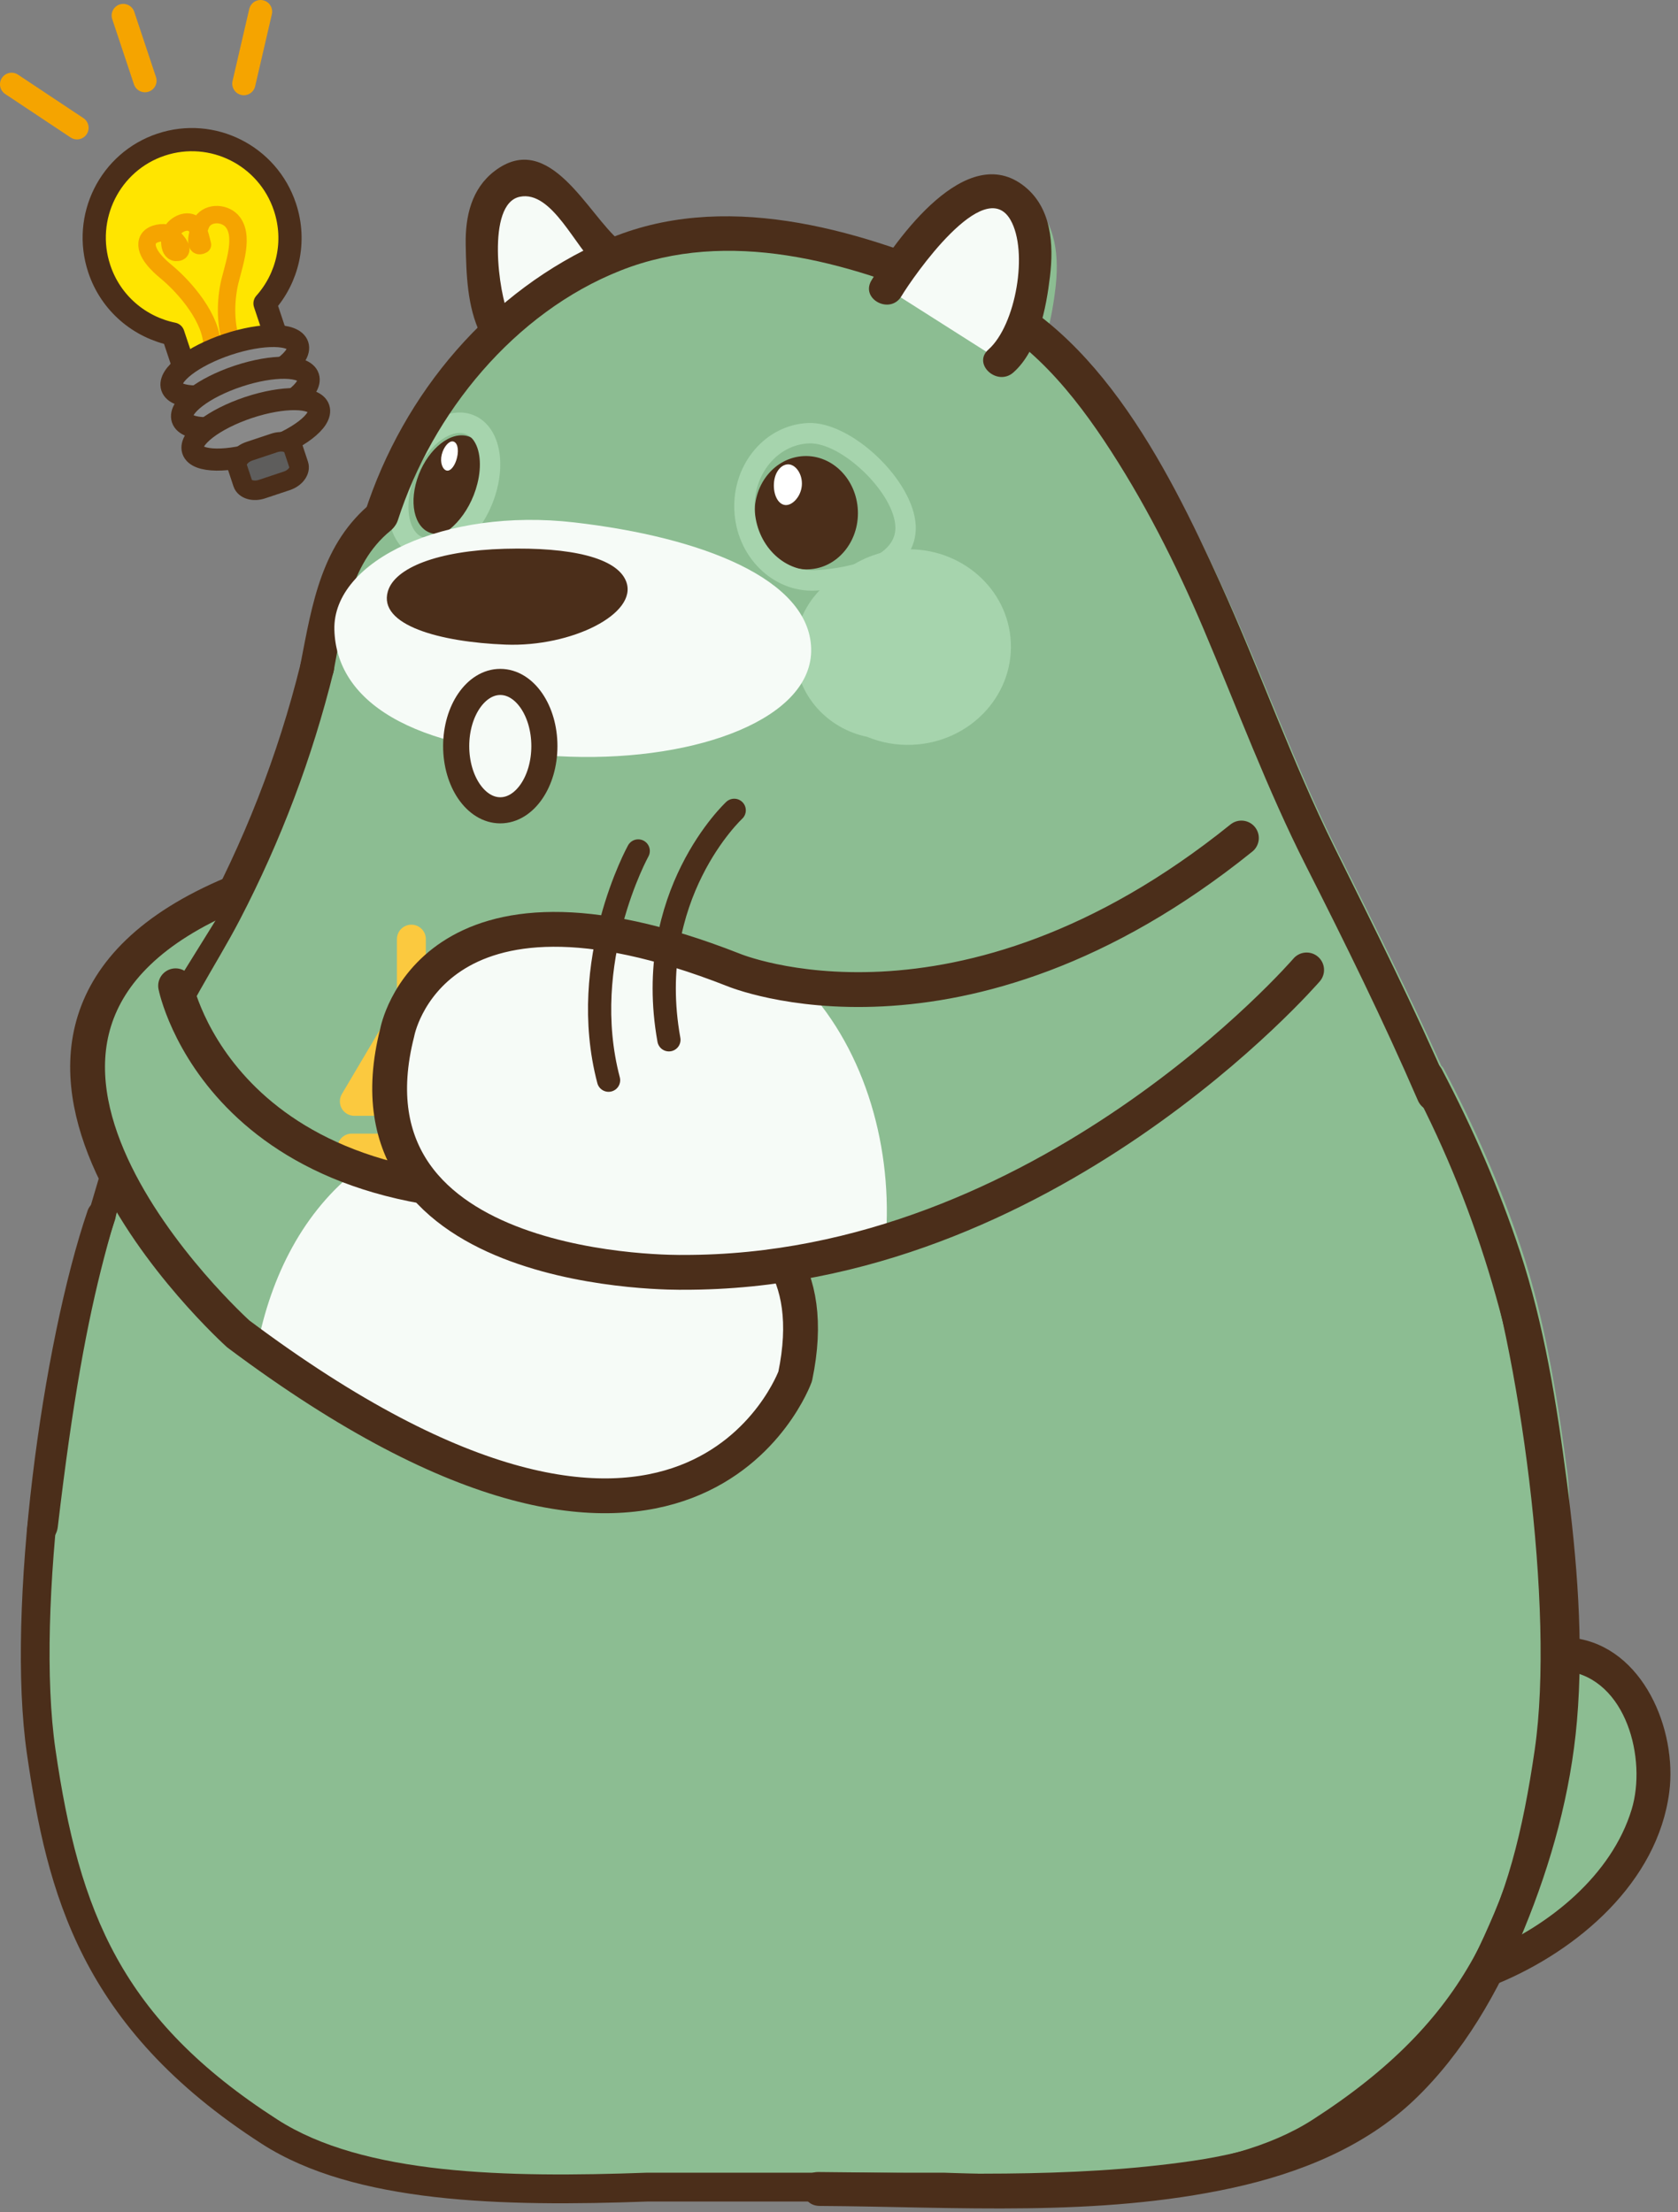 <svg width="220" height="290" viewBox="0 0 220 290" fill="none" xmlns="http://www.w3.org/2000/svg">
<rect x="0" y="0" width="220" height="290" fill="#808080" stroke="none"/>
<g clip-path="url(#clip0_1131_42778)">
<path d="M43.276 73.953C41.975 80.344 51.105 85.998 64.701 88.584C78.305 91.164 91.856 87.291 93.149 80.892C94.442 74.501 83.836 69.632 70.24 67.045C56.644 64.466 44.577 67.555 43.276 73.953Z" fill="#8CBD92"/>
<path d="M100.894 30.449C94.427 29.863 87.96 30.449 81.835 32.838C77.81 28.965 72.964 19.295 66.192 24.4C63.179 26.675 62.365 30.228 62.426 33.85C62.487 37.426 62.616 41.253 63.993 44.585C57.465 51.014 52.497 59.003 49.537 67.737C43.641 73.002 42.401 80.368 40.94 87.862C37.98 99.708 33.514 110.953 27.61 121.651C24.384 127.494 21.226 133.208 18.67 139.378C10.917 158.087 9.532 176.18 6.55 196.076C4.556 209.383 5.249 221.359 7.333 237.428C9.213 251.93 10.514 260.367 22.497 268.995C28.492 273.309 33.156 280.705 40.491 282.112C47.339 283.428 48.35 287.111 55.312 287.21C63.902 287.331 72.484 286.997 81.067 286.943C90.159 286.89 99.273 287.194 108.343 286.487C126.192 286.586 144.445 287.948 162.043 284.128C170.656 282.264 179.207 278.886 185.675 272.761C190.171 268.501 193.778 263.258 196.684 257.72C206.986 253.428 217.28 244.717 218.794 233.144C219.814 225.338 213.613 217.676 205.137 216.063C205.03 209.185 206.362 199.645 205.472 192.926C204.186 183.111 202.55 172.969 199.423 163.55C196.737 155.462 193.253 147.595 189.266 140.055C189.182 139.896 189.076 139.812 188.969 139.698C184.678 130.142 180.014 120.89 175.327 111.501C169.75 100.362 165.611 88.615 160.422 77.301C155.119 65.721 148.112 51.646 137.369 43.315C137.856 41.473 138.16 39.602 138.358 37.966C138.86 33.842 138.579 29.178 135.102 26.378C129.167 21.623 122.259 28.509 117.998 34.261C113.174 32.64 108.168 31.346 103.116 30.7" fill="#8CBD92"/>
<path d="M63.37 63.575C62.479 67.151 59.771 70.027 57.321 70.004C54.871 69.982 53.608 67.068 54.498 63.492C55.388 59.916 58.097 57.04 60.554 57.063C62.997 57.093 64.26 60.007 63.37 63.575Z" fill="#4B2E1A"/>
<path d="M56.438 73.238C60.151 73.078 63.917 69.122 65.188 64.032C65.979 60.867 65.591 57.861 64.138 55.997C63.187 54.772 61.832 54.087 60.311 54.072C60.219 54.072 60.128 54.072 60.037 54.08C56.316 54.24 52.558 58.196 51.287 63.286C50.496 66.451 50.892 69.457 52.337 71.32C53.288 72.546 54.65 73.23 56.164 73.246C56.255 73.246 56.347 73.246 56.438 73.238ZM60.28 56.75C60.988 56.758 61.574 57.055 62.023 57.633C62.959 58.843 63.179 61.049 62.593 63.385C61.551 67.57 58.508 70.468 56.324 70.567H56.179C55.479 70.56 54.894 70.263 54.445 69.685C53.509 68.475 53.288 66.269 53.874 63.933C54.916 59.748 57.952 56.849 60.143 56.758L60.28 56.75Z" fill="#A6D4AD"/>
<path d="M59.999 59.567C59.854 60.609 59.344 61.545 58.789 61.682C58.234 61.811 57.739 61.02 57.846 59.985C57.96 58.95 58.606 58.015 59.162 57.878C59.725 57.748 60.158 58.395 59.999 59.567Z" fill="white"/>
<path d="M79.781 33.241C76.273 30.639 73.237 22.064 67.455 23.685C62.167 25.054 63.24 33.248 63.643 37.121C63.719 38.955 63.795 40.781 64.846 42.569" fill="#F6FBF7"/>
<path d="M78.282 34.87C75.467 32.572 72.401 24.911 68.148 25.794C63.72 26.706 65.401 38.629 66.718 41.368C67.95 43.917 64.222 46.336 62.982 43.764C61.255 40.196 61.133 35.958 61.057 32.04C60.996 28.35 61.818 24.728 64.853 22.415C72.059 16.937 77.103 28.183 81.28 31.599C83.509 33.417 80.489 36.681 78.282 34.87Z" fill="#4B2E1A"/>
<path d="M125.918 35.882C143.144 41.367 152.974 60.997 159.928 76.297C165.162 87.809 169.347 99.769 174.97 111.106C180.204 121.674 185.431 132.044 190.118 142.886C191.259 145.519 187.014 146.85 185.895 144.248C181.361 133.771 176.392 123.69 171.234 113.518C166.136 103.467 162.218 92.853 157.813 82.491C154.161 73.878 149.923 65.501 144.726 57.71C139.88 50.459 133.504 42.95 124.922 40.211C122.221 39.343 123.187 35.007 125.918 35.882Z" fill="#4B2E1A"/>
<path d="M189.038 140.177C193.063 147.854 196.578 155.858 199.286 164.09C202.451 173.669 204.095 184.001 205.396 193.983C206.75 204.346 207.656 215.18 206.75 225.611C205.936 235.023 203.395 244.184 199.819 252.895C196.494 261.029 191.853 269.124 185.454 275.234C178.926 281.465 170.306 284.896 161.625 286.791C143.867 290.663 125.454 289.279 107.453 289.165C104.6 289.142 104.394 284.706 107.263 284.721C123.697 284.82 140.009 285.642 156.352 283.26C165.345 281.952 174.331 278.893 181.346 272.974C188.094 267.26 192.492 258.822 195.893 250.818C203.479 232.984 203.334 214.359 201.112 195.437C198.936 176.819 193.991 159.198 185.294 142.573C183.986 140.055 187.714 137.635 189.038 140.177Z" fill="#4B2E1A"/>
<path d="M206.4 214.724C215.431 215.911 219.913 226.768 218.855 234.924C217.326 246.74 206.879 255.634 196.456 259.979C193.801 261.09 192.477 256.844 195.094 255.749C203.128 252.401 211.307 245.812 213.925 237.184C215.918 230.626 213.255 220.08 205.403 219.046C202.565 218.673 203.585 214.351 206.4 214.724Z" fill="#4B2E1A"/>
<path d="M124.382 40.004C111.021 34.275 95.523 29.87 81.386 35.454C67.41 40.978 56.697 54.125 52.163 68.193C51.295 70.894 46.958 69.928 47.833 67.196C52.901 51.485 64.245 38.064 79.462 31.452C94.64 24.863 112.071 29.915 126.459 36.078C129.091 37.212 126.999 41.122 124.382 40.004Z" fill="#4B2E1A"/>
<path d="M27.039 152.281C23.631 151.665 20.215 151.171 16.783 150.676C13.953 150.273 14.972 145.944 17.788 146.347C21.211 146.841 24.635 147.336 28.036 147.96C30.859 148.47 29.847 152.791 27.039 152.281Z" fill="#FBC93F"/>
<path d="M26.439 157.348C25.16 156.998 23.836 156.899 22.52 156.769C21.919 156.709 21.569 155.971 21.691 155.438C21.843 154.791 22.421 154.548 23.022 154.609C24.339 154.738 25.662 154.844 26.941 155.187C28.318 155.552 27.823 157.728 26.439 157.348Z" fill="#4B2E1A"/>
<path d="M131.229 47.324C134.364 44.905 137.704 31.453 133.976 27.131C128.391 20.642 119.337 32.495 116.218 37.791" fill="#F6FBF7"/>
<path d="M129.593 45.818C133.192 42.622 134.865 32.952 132.476 28.813C129.015 22.833 119.702 36.307 118.18 38.833C116.712 41.275 112.778 39.214 114.254 36.756C117.511 31.354 126.74 18.298 134.363 24.468C137.878 27.314 138.16 32.062 137.658 36.261C137.171 40.34 136.121 45.939 132.864 48.823C130.742 50.702 127.447 47.712 129.593 45.818Z" fill="#4B2E1A"/>
<path d="M51.204 69.564C45.703 74.038 44.995 81.487 43.74 87.992C43.2 90.799 38.87 89.803 39.41 86.995C40.947 79.044 42.18 71.215 48.807 65.829C51.021 64.018 53.395 67.776 51.204 69.564Z" fill="#4B2E1A"/>
<path d="M43.74 87.991C40.94 99.328 36.831 110.207 31.445 120.563C28.196 126.809 24.049 132.569 21.828 139.272C15.17 159.343 11.488 166.89 7.577 200.154C7.242 203 3.187 203.38 3.537 200.542C7.965 164.417 12.446 159.434 16.973 139.416C18.472 132.797 22.733 127.326 25.982 121.377C31.939 110.497 36.443 99.046 39.418 86.994C40.095 84.217 44.425 85.206 43.74 87.991Z" fill="#4B2E1A"/>
<path d="M112.474 66.924C112.649 71.025 109.758 74.479 106.022 74.631C102.287 74.791 99.114 71.595 98.947 67.494C98.772 63.393 101.663 59.947 105.399 59.787C109.134 59.627 112.299 62.823 112.474 66.924Z" fill="#4B2E1A"/>
<path d="M106.867 77.424C113.402 77.15 120.303 74.769 120.06 68.91C119.809 63.006 111.63 55.207 105.946 55.451C100.361 55.687 96.017 60.807 96.276 66.864C96.527 72.92 101.274 77.66 106.867 77.424ZM106.053 58.121C110.313 57.939 117.199 64.566 117.389 69.024C117.602 74.152 107.863 74.708 106.753 74.753C102.636 74.928 99.136 71.337 98.946 66.749C98.749 62.169 101.936 58.296 106.053 58.121Z" fill="#A6D4AD"/>
<path d="M101.465 63.394C101.389 64.848 101.998 66.095 102.933 66.202C103.869 66.308 105.003 65.106 105.125 63.661C105.246 62.215 104.394 60.983 103.466 60.876C102.53 60.777 101.556 61.758 101.465 63.394Z" fill="white"/>
<path d="M118.553 72.013C115.32 72.15 112.398 73.359 110.154 75.277C106.471 77.384 104.067 81.333 104.257 85.754C104.485 91.148 108.48 95.515 113.692 96.588C115.502 97.341 117.519 97.722 119.626 97.63C127.044 97.318 132.827 91.33 132.53 84.255C132.233 77.186 125.972 71.701 118.553 72.013Z" fill="#A6D4AD"/>
<path d="M43.839 82.55C44.082 91.627 53.327 98.482 74.714 99.19C91.681 99.753 106.593 94.085 106.35 85.008C106.099 75.931 92.152 70.43 75.292 68.482C58.424 66.527 43.603 73.466 43.839 82.55Z" fill="#F6FBF7"/>
<path d="M50.846 77.537C49.583 81.942 57.641 84.164 66.284 84.499C74.934 84.834 83.707 80.436 82.094 76.221C80.9 73.109 74.851 71.702 66.185 71.938C57.291 72.181 51.721 74.463 50.846 77.537Z" fill="#4B2E1A"/>
<path d="M59.809 97.805C59.809 102.454 62.396 106.22 65.591 106.22C68.787 106.22 71.374 102.454 71.374 97.805C71.374 93.157 68.787 89.391 65.591 89.391C62.396 89.391 59.809 93.164 59.809 97.805Z" fill="#F6FBF7" stroke="#4B2E1A" stroke-width="3.424" stroke-miterlimit="10" stroke-linecap="round" stroke-linejoin="round"/>
<path d="M53.935 135.332C52.886 135.332 52.041 134.488 52.041 133.438V123.105C52.041 122.063 52.886 121.211 53.935 121.211C54.978 121.211 55.83 122.055 55.83 123.105V133.445C55.83 134.488 54.986 135.332 53.935 135.332Z" fill="#FBC93F"/>
<path d="M62.023 146.266H46.449C45.772 146.266 45.14 145.901 44.806 145.315C44.471 144.721 44.478 143.999 44.821 143.413L52.277 130.821C52.612 130.258 53.213 129.908 53.867 129.893C54.559 129.9 55.138 130.212 55.495 130.76L63.614 143.352C63.986 143.93 64.017 144.676 63.682 145.284C63.355 145.885 62.716 146.266 62.023 146.266ZM49.774 142.484H58.554L53.974 135.386L49.774 142.484Z" fill="#FBC93F"/>
<path d="M62.693 152.391H46.121C45.072 152.391 44.227 151.546 44.227 150.496C44.227 149.454 45.072 148.602 46.121 148.602H62.693C63.735 148.602 64.587 149.446 64.587 150.496C64.58 151.546 63.735 152.391 62.693 152.391Z" fill="#FBC93F"/>
<path d="M63.461 158.804H59.703C59.109 158.804 58.63 158.324 58.63 157.731C58.63 157.138 59.109 156.658 59.703 156.658H63.461C64.055 156.658 64.534 157.138 64.534 157.731C64.534 158.324 64.055 158.804 63.461 158.804Z" fill="#4B2E1A"/>
<path d="M53.243 158.804H49.66C49.066 158.804 48.587 158.324 48.587 157.731C48.587 157.138 49.066 156.658 49.66 156.658H53.243C53.837 156.658 54.316 157.138 54.316 157.731C54.316 158.324 53.837 158.804 53.243 158.804Z" fill="#4B2E1A"/>
<path d="M63.461 174.546H59.703C59.109 174.546 58.63 174.067 58.63 173.473C58.63 172.88 59.109 172.4 59.703 172.4H63.461C64.055 172.4 64.534 172.88 64.534 173.473C64.534 174.067 64.055 174.546 63.461 174.546Z" fill="#4B2E1A"/>
<path d="M61.582 174.439C60.989 174.439 60.509 173.959 60.509 173.366V157.792C60.509 157.198 60.989 156.719 61.582 156.719C62.175 156.719 62.655 157.198 62.655 157.792V173.366C62.655 173.959 62.175 174.439 61.582 174.439Z" fill="#4B2E1A"/>
<path d="M51.531 174.439C50.938 174.439 50.459 173.959 50.459 173.366V157.792C50.459 157.198 50.938 156.719 51.531 156.719C52.125 156.719 52.604 157.198 52.604 157.792V173.366C52.604 173.959 52.125 174.439 51.531 174.439Z" fill="#4B2E1A"/>
<path d="M44.904 175.153C44.311 175.153 43.831 174.674 43.831 174.081V157.624C43.831 157.03 44.311 156.551 44.904 156.551C45.498 156.551 45.977 157.03 45.977 157.624V174.081C45.977 174.674 45.498 175.153 44.904 175.153Z" fill="#4B2E1A"/>
<path d="M59.429 174.547H55.069C54.476 174.547 53.997 174.067 53.997 173.474V157.846C53.997 157.253 54.476 156.773 55.069 156.773C55.663 156.773 56.142 157.253 56.142 157.846V172.401H59.429C60.022 172.401 60.502 172.88 60.502 173.474C60.502 174.067 60.022 174.547 59.429 174.547Z" fill="#4B2E1A"/>
<path d="M45.346 166.891C44.752 166.891 44.273 166.411 44.273 165.818C44.273 165.224 44.752 164.745 45.346 164.745C46.761 164.745 47.917 163.391 47.917 161.725C47.917 160.058 46.761 158.696 45.346 158.696C44.752 158.696 44.273 158.217 44.273 157.624C44.273 157.03 44.752 156.551 45.346 156.551C47.948 156.551 50.063 158.871 50.063 161.717C50.063 164.562 47.948 166.891 45.346 166.891Z" fill="#4B2E1A"/>
<path d="M45.346 175.27C44.752 175.27 44.273 174.79 44.273 174.197C44.273 173.603 44.752 173.124 45.346 173.124C46.761 173.124 47.917 171.77 47.917 170.104C47.917 168.437 46.761 167.083 45.346 167.083C44.752 167.083 44.273 166.604 44.273 166.01C44.273 165.417 44.752 164.938 45.346 164.938C47.948 164.938 50.063 167.258 50.063 170.104C50.063 172.949 47.948 175.27 45.346 175.27Z" fill="#4B2E1A"/>
<path d="M30.539 116.994L23.022 129.092C23.022 129.092 26.355 145.937 47.042 153.18C39.791 158.741 35.515 167.255 33.727 176.545C32.906 175.952 32.084 175.343 31.247 174.719C31.247 174.719 -12.737 135.125 30.539 116.994Z" fill="#8CBD92"/>
<path d="M47.042 153.18C54.468 155.782 64.138 157.144 76.692 156.048C76.692 156.048 110.177 151.848 104.257 180.281C104.257 180.281 90.745 217.882 33.72 176.545C35.516 167.255 39.791 158.749 47.042 153.18Z" fill="#F6FBF7"/>
<path d="M23.022 129.221C23.022 129.221 29.17 160.339 76.692 156.185C76.692 156.185 110.177 151.985 104.257 180.418C104.257 180.418 90.357 219.114 31.239 174.856C31.239 174.856 -12.737 135.262 30.532 117.131" stroke="#4B2E1A" stroke-width="4.565" stroke-miterlimit="10" stroke-linecap="round" stroke-linejoin="round"/>
<path d="M105.573 129.314C117.184 130.729 138.404 129.481 162.751 109.859L171.31 127.146C171.31 127.146 149.291 152.687 116.111 162.761C117.1 150.648 113.539 137.904 105.573 129.314Z" fill="#8CBD92"/>
<path d="M52.079 135.325C52.079 135.325 56.408 111.518 96.154 127.146C96.154 127.146 99.593 128.584 105.574 129.314C113.547 137.904 117.1 150.648 116.111 162.768C107.887 165.264 98.985 166.816 89.55 166.793C89.543 166.785 43.809 167.691 52.079 135.325Z" fill="#F6FBF7"/>
<path d="M171.31 127.145C171.31 127.145 137.034 166.915 89.55 166.785C89.55 166.785 43.816 167.691 52.086 135.317C52.086 135.317 56.416 111.51 96.162 127.138C96.162 127.138 125.865 139.578 162.758 109.852" stroke="#4B2E1A" stroke-width="4.565" stroke-miterlimit="10" stroke-linecap="round" stroke-linejoin="round"/>
<path d="M96.261 106.221C96.261 106.221 84.278 117.321 87.701 136.304" stroke="#4B2E1A" stroke-width="3.043" stroke-miterlimit="10" stroke-linecap="round" stroke-linejoin="round"/>
<path d="M83.676 111.547C83.676 111.547 75.68 126.003 79.788 141.6" stroke="#4B2E1A" stroke-width="3.043" stroke-miterlimit="10" stroke-linecap="round" stroke-linejoin="round"/>
<path d="M13.017 35.234C10.772 28.485 14.402 21.197 21.12 18.96C27.846 16.723 35.112 20.383 37.356 27.131C38.87 31.673 37.714 36.452 34.746 39.776L37.486 47.993L25.419 52.011L22.68 43.794C18.32 42.903 14.523 39.776 13.017 35.234Z" fill="#FFE500" stroke="#4B2E1A" stroke-width="3.043" stroke-miterlimit="10" stroke-linecap="round" stroke-linejoin="round"/>
<path d="M30.539 45.627C29.657 42.987 29.497 40.552 29.953 37.782C30.341 35.439 32.167 31.331 30.547 29.147C29.596 27.869 27.397 27.747 26.499 29.078C26.149 29.596 25.107 32.86 26.545 32.084C26.354 31.346 26.073 29.786 25.35 29.33C24.3 28.668 22.839 29.588 22.451 30.471C22.177 31.087 22.025 33.271 23.281 33.081C24.589 32.883 22.52 30.661 21.767 30.539C21.021 30.418 19.621 30.653 19.34 31.605C18.898 33.103 20.838 34.838 21.751 35.591C24.308 37.699 27.846 41.838 27.808 45.459" stroke="#F5A400" stroke-width="2.283" stroke-miterlimit="10" stroke-linecap="round" stroke-linejoin="round"/>
<path d="M22.535 50.755C23.06 52.338 27.184 52.383 31.734 50.869C36.291 49.355 39.555 46.845 39.03 45.262C38.505 43.679 34.389 43.634 29.831 45.148C25.282 46.67 22.01 49.18 22.535 50.755Z" fill="#898989" stroke="#4B2E1A" stroke-width="2.897" stroke-miterlimit="10" stroke-linecap="round" stroke-linejoin="round"/>
<path d="M23.92 54.917C24.445 56.499 28.561 56.545 33.118 55.031C37.676 53.517 40.94 51.006 40.415 49.423C39.89 47.848 35.774 47.795 31.216 49.309C26.666 50.823 23.395 53.334 23.92 54.917Z" fill="#898989" stroke="#4B2E1A" stroke-width="2.897" stroke-miterlimit="10" stroke-linecap="round" stroke-linejoin="round"/>
<path d="M25.289 59.026C25.814 60.608 29.938 60.654 34.488 59.14C39.045 57.626 42.309 55.115 41.784 53.533C41.26 51.958 37.143 51.904 32.586 53.419C28.036 54.94 24.764 57.451 25.289 59.026Z" fill="#898989" stroke="#4B2E1A" stroke-width="2.897" stroke-miterlimit="10" stroke-linecap="round" stroke-linejoin="round"/>
<path d="M31.825 63.353C32.092 64.152 33.225 64.495 34.351 64.114L37.593 63.034C38.726 62.661 39.426 61.702 39.16 60.911L38.467 58.826C38.201 58.028 37.068 57.685 35.941 58.066L32.7 59.146C31.567 59.526 30.867 60.477 31.133 61.269L31.825 63.353Z" fill="#5E5D5C" stroke="#4B2E1A" stroke-width="2.557" stroke-miterlimit="10" stroke-linecap="round" stroke-linejoin="round"/>
<path d="M19.005 10.575L16.159 2.031" stroke="#F5A400" stroke-width="3.043" stroke-miterlimit="10" stroke-linecap="round" stroke-linejoin="round"/>
<path d="M10.096 16.753L1.521 11.055" stroke="#F5A400" stroke-width="3.043" stroke-miterlimit="10" stroke-linecap="round" stroke-linejoin="round"/>
<path d="M31.97 10.963L34.161 1.521" stroke="#F5A400" stroke-width="3.043" stroke-miterlimit="10" stroke-linecap="round" stroke-linejoin="round"/>
<path d="M134.919 288.816C150.037 288.816 164.409 287.294 174.148 281.032C197.97 265.724 202.314 248.103 204.962 229.888C207.709 210.959 202.938 176.067 196.996 158.674C196.661 157.685 195.581 157.152 194.592 157.494C193.603 157.829 193.078 158.91 193.413 159.899C199.218 176.888 203.889 210.921 201.219 229.341C198.122 250.652 192.568 264.697 172.109 277.852C160.833 285.103 142.17 285.483 123.689 284.806H84.871C66.322 285.483 47.658 285.103 36.383 277.852C15.924 264.705 10.369 250.659 7.273 229.341C4.595 210.921 9.266 176.888 15.079 159.899C15.414 158.91 14.889 157.837 13.9 157.494C12.911 157.152 11.838 157.685 11.495 158.674C5.553 176.059 0.783 210.951 3.529 229.888C6.177 248.103 10.522 265.724 34.336 281.032C46.486 288.846 65.835 289.28 84.939 288.587H123.613C127.394 288.724 131.183 288.816 134.919 288.816Z" fill="#4B2E1A"/>
</g>
<defs>
<clipPath id="clip0_1131_42778">
<rect width="219.008" height="289.5" fill="white" transform="matrix(-1 0 0 1 219.008 0)"/>
</clipPath>
</defs>
</svg>
